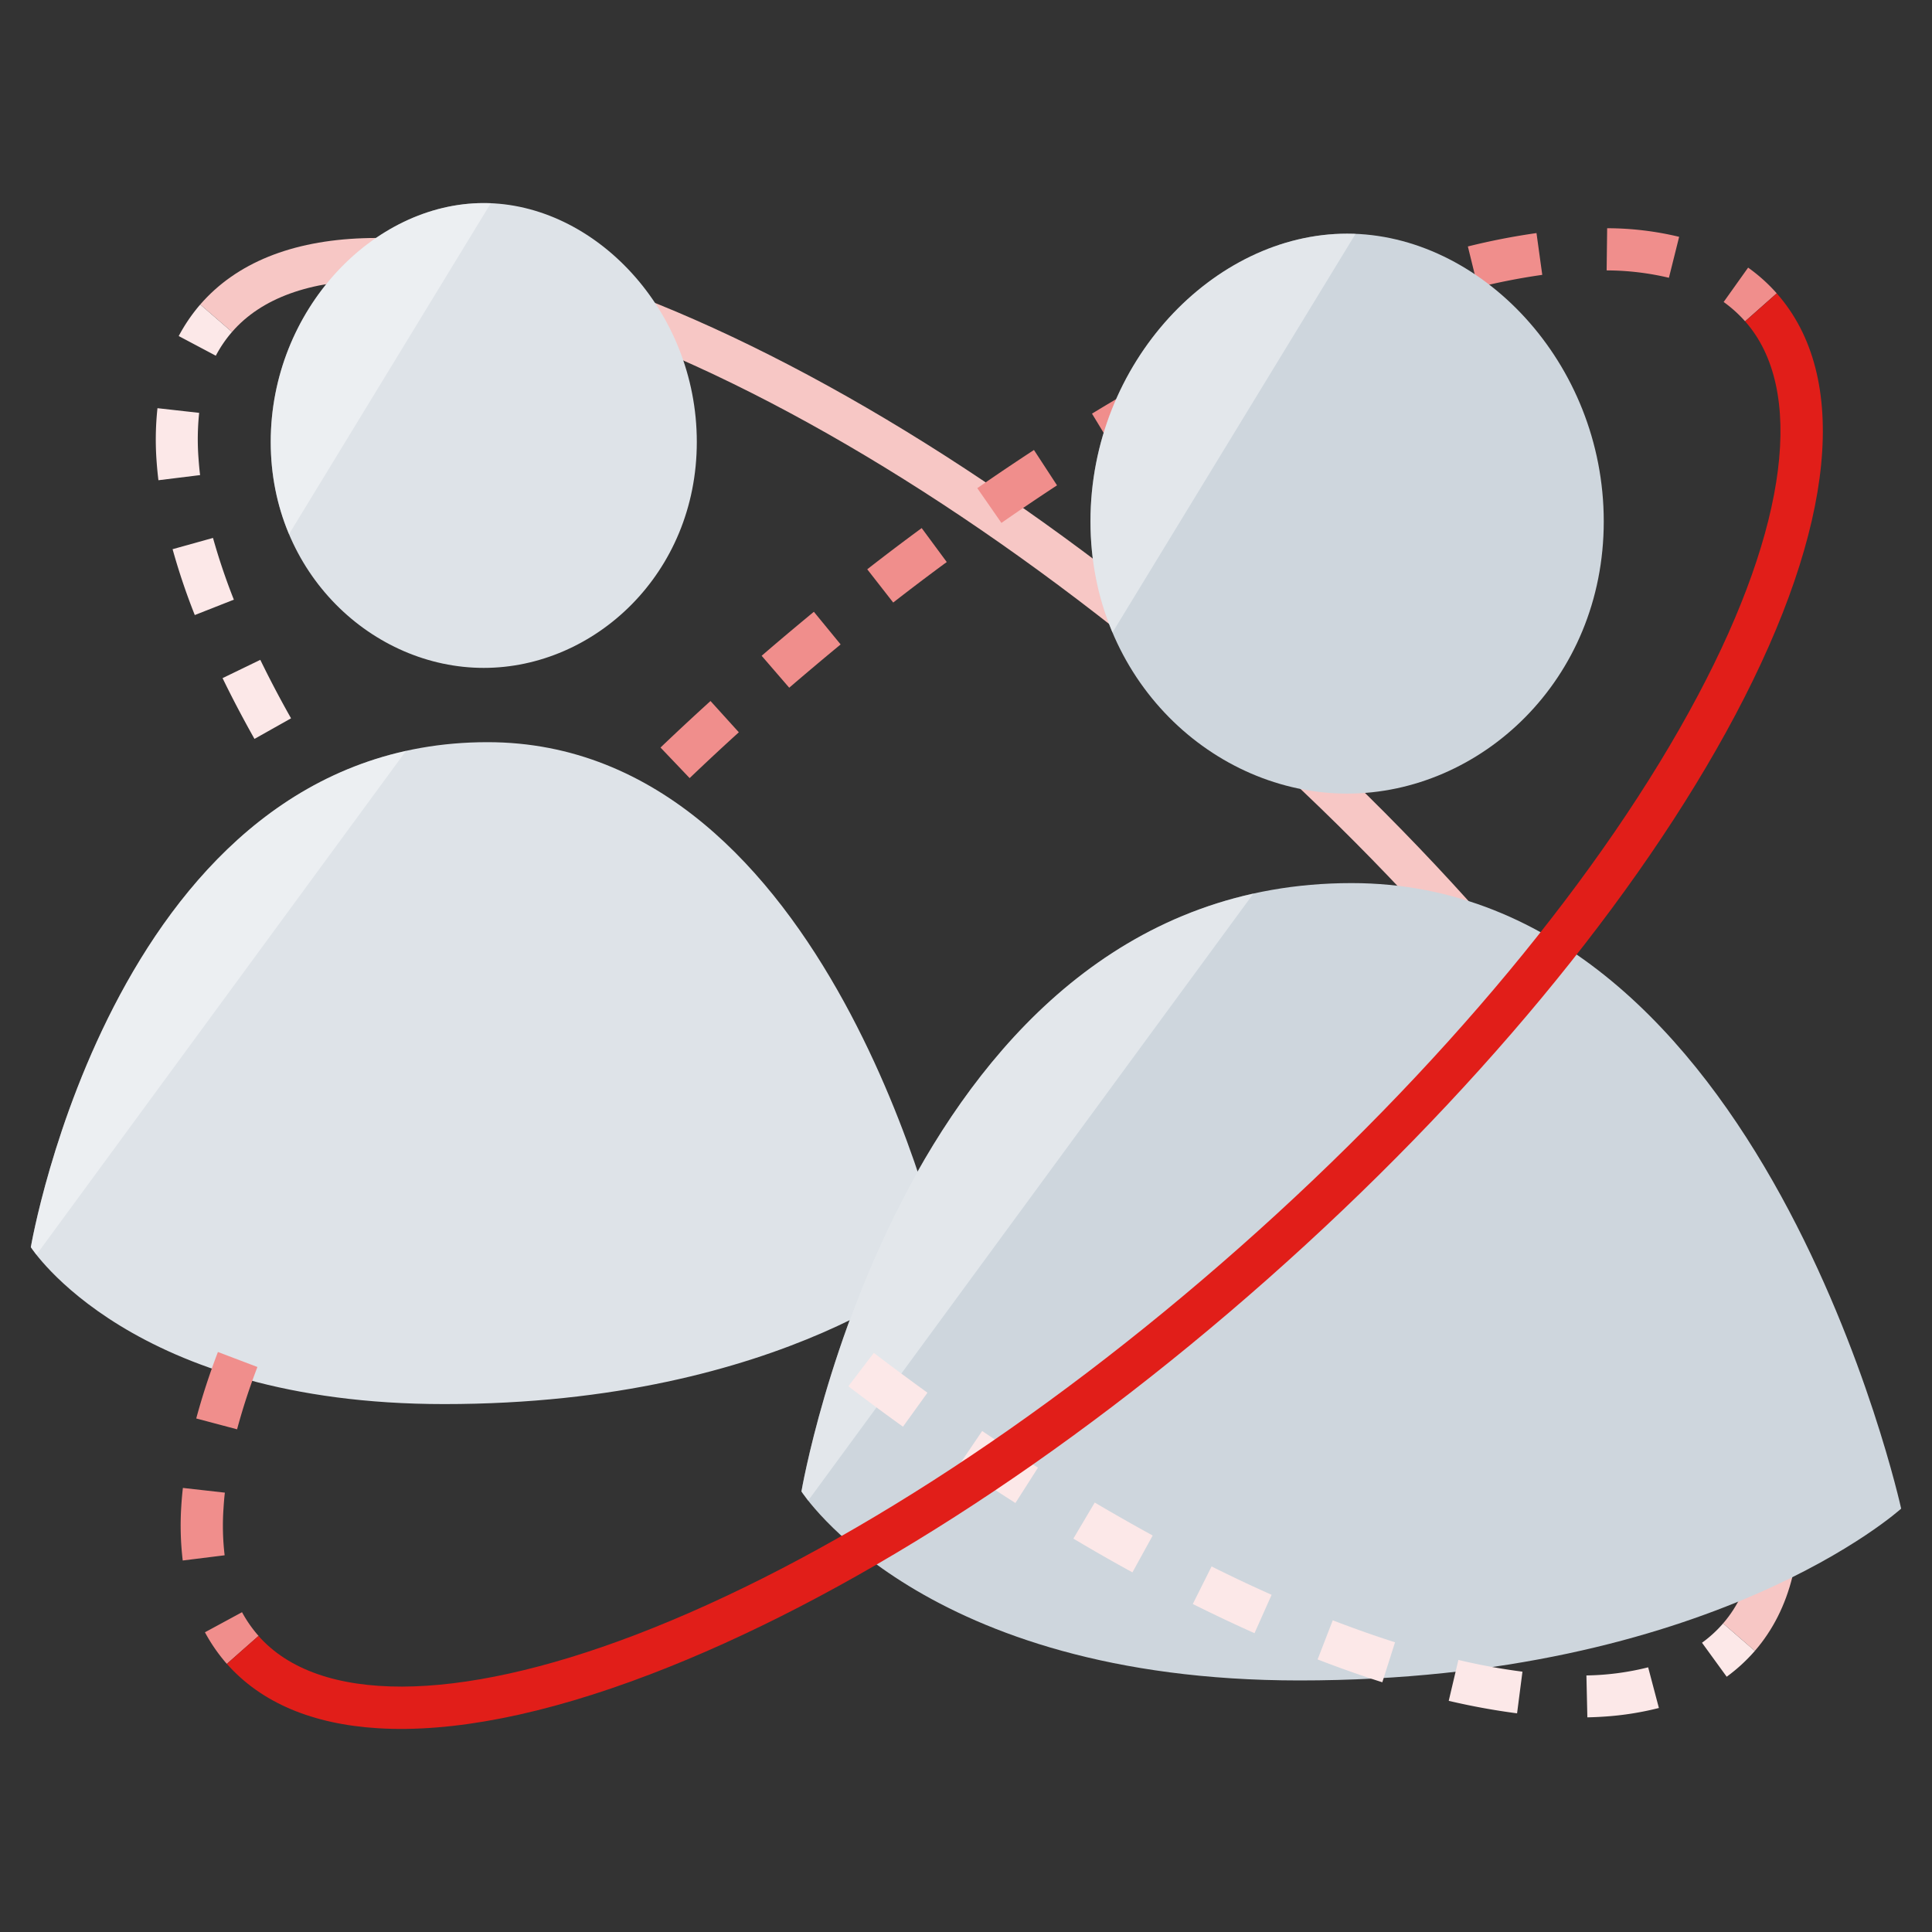 <svg xmlns="http://www.w3.org/2000/svg" xmlns:xlink="http://www.w3.org/1999/xlink" viewBox="0 0 150 150"><rect x="0" y="0" width="150" height="150" fill="#333333" stroke="none"/><defs><style>.cls-1{fill:#dee3e8;}.cls-2{fill:#ced6dd;}.cls-3{clip-path:url(#clip-path);}.cls-4{fill:#fff;opacity:0.42;}.cls-5{fill:#f7c7c5;}.cls-6{clip-path:url(#clip-path-2);}.cls-7{fill:#f08e8c;}.cls-8{clip-path:url(#clip-path-3);}.cls-9{fill:#fce8e8;}.cls-10{clip-path:url(#clip-path-4);}.cls-11{fill:#e11e19;}.cls-12{fill:none;}</style><clipPath id="clip-path"><path class="cls-1" d="M73.271,97.938s-12.182,11.075-38.785,11.075c-24.34,0-32.092-12.183-32.092-12.183S9.053,57.622,37.847,57.622C64.426,57.622,73.271,97.938,73.271,97.938Z"/></clipPath><clipPath id="clip-path-2"><path class="cls-1" d="M54.1,34.312c0,10.242-7.959,17.543-16.541,17.543s-16.54-7.3-16.54-17.543,7.959-18.546,16.54-18.546S54.1,24.069,54.1,34.312Z"/></clipPath><clipPath id="clip-path-3"><path class="cls-2" d="M147.606,117.129s-14.675,13.341-46.721,13.341c-29.322,0-38.661-14.675-38.661-14.675s8.022-47.232,42.709-47.232C136.951,68.563,147.606,117.129,147.606,117.129Z"/></clipPath><clipPath id="clip-path-4"><path class="cls-2" d="M124.515,40.482c0,12.339-9.587,21.133-19.925,21.133S84.664,52.821,84.664,40.482s9.588-22.341,19.926-22.341S124.515,28.144,124.515,40.482Z"/></clipPath></defs><title>zusammenarbeit</title><g id="Layer_2" data-name="Layer 2"><g id="Layer_1-2" data-name="Layer 1"><path class="cls-1" d="M73.271,97.938s-12.182,11.075-38.785,11.075c-24.34,0-32.092-12.183-32.092-12.183S9.053,57.622,37.847,57.622C64.426,57.622,73.271,97.938,73.271,97.938Z"/><g class="cls-3"><polygon class="cls-4" points="43.883 41.446 4.524 70.726 1.54 99.177 43.883 41.446"/></g><path class="cls-5" d="M136.245,128.177l-2.464-2.135c4.588-5.3,3.149-15.8-3.935-28.825-7.446-13.693-20.17-28.7-35.817-42.248s-32.314-24-46.924-29.411c-13.9-5.156-24.51-5.074-29.093.218l-2.465-2.135c5.607-6.467,17.213-6.877,32.685-1.137,14.977,5.544,31.994,16.2,47.932,30.005s28.912,29.125,36.544,43.15C140.593,110.153,141.851,121.7,136.245,128.177Z"/><path class="cls-1" d="M54.1,34.312c0,10.242-7.959,17.543-16.541,17.543s-16.54-7.3-16.54-17.543,7.959-18.546,16.54-18.546S54.1,24.069,54.1,34.312Z"/><g class="cls-6"><polygon class="cls-4" points="39.54 13.427 19.446 20.192 19.645 46.056 39.54 13.427"/></g><path class="cls-7" d="M17.611,129.183a13.3,13.3,0,0,1-1.7-2.453l2.88-1.559a9.954,9.954,0,0,0,1.283,1.839Z"/><path class="cls-7" d="M14.188,121.157a22.854,22.854,0,0,1-.112-4.229c.028-.46.069-.924.123-1.406l3.259.367c-.05.417-.081.834-.106,1.24a19.478,19.478,0,0,0,.089,3.623Zm4.219-10.186-3.171-.842a53.637,53.637,0,0,1,1.683-5.161l3.067,1.165A48.831,48.831,0,0,0,18.407,110.971ZM53.544,60.412l-2.262-2.373q1.9-1.815,3.881-3.613l2.2,2.429C56.061,58.033,54.791,59.219,53.544,60.412Zm7.731-7.018-2.141-2.479c1.347-1.163,2.7-2.3,4.055-3.416l2.078,2.535Q63.271,51.681,61.275,53.394Zm8.073-6.613L67.333,44.2c1.408-1.1,2.822-2.169,4.227-3.2l1.946,2.636Q71.427,45.162,69.348,46.781Zm8.4-6.186L75.876,37.9q2.214-1.535,4.4-2.963l1.791,2.745Q79.919,39.09,77.747,40.6Zm8.734-5.68-1.7-2.8q2.316-1.412,4.592-2.689l1.6,2.86Q88.739,33.542,86.481,34.915ZM95.55,29.83l-1.5-2.919c1.614-.824,3.225-1.611,4.8-2.329l1.368,2.977C98.689,28.262,97.121,29.022,95.55,29.83Zm9.423-4.315-1.215-3.045c1.707-.68,3.4-1.3,5.03-1.841l1.031,3.112C108.248,24.261,106.618,24.856,104.973,25.515Zm9.773-3.2-.781-3.18a52.525,52.525,0,0,1,5.328-1.039l.448,3.244A49.491,49.491,0,0,0,114.746,22.313Zm14.828-.748a21.128,21.128,0,0,0-4.835-.573l.04-3.274a23.99,23.99,0,0,1,5.589.667Z"/><path class="cls-7" d="M135.487,24.946a10.042,10.042,0,0,0-1.663-1.5l1.9-2.668a13.065,13.065,0,0,1,2.219,1.994Z"/><path class="cls-2" d="M147.606,117.129s-14.675,13.341-46.721,13.341c-29.322,0-38.661-14.675-38.661-14.675s8.022-47.232,42.709-47.232C136.951,68.563,147.606,117.129,147.606,117.129Z"/><g class="cls-8"><polygon class="cls-4" points="112.204 49.076 64.791 84.348 61.196 118.621 112.204 49.076"/></g><path class="cls-9" d="M134.06,130.181l-1.917-2.639a9.63,9.63,0,0,0,1.638-1.5l2.464,2.135A13.239,13.239,0,0,1,134.06,130.181Z"/><path class="cls-9" d="M124.642,133.27c-.456.033-.925.054-1.4.065l-.073-3.254a20.9,20.9,0,0,0,4.793-.63l.834,3.157A23.34,23.34,0,0,1,124.642,133.27Zm-6.857-.247a53.293,53.293,0,0,1-5.306-.971l.749-3.176a47.835,47.835,0,0,0,4.975.912Zm-10.462-2.412c-1.622-.515-3.308-1.109-5.024-1.773l1.176-3.038c1.654.637,3.28,1.212,4.835,1.708ZM97.4,126.8c-1.57-.7-3.179-1.463-4.791-2.265l1.458-2.916c1.564.781,3.136,1.526,4.662,2.2Zm-9.478-4.723c-1.513-.826-3.042-1.7-4.585-2.62l1.658-2.8q2.268,1.338,4.5,2.56Zm-9.085-5.383c-1.46-.931-2.936-1.9-4.408-2.9l1.827-2.693c1.452.98,2.891,1.931,4.333,2.847Zm-8.73-5.926q-2.12-1.52-4.24-3.139l1.976-2.591q2.09,1.593,4.166,3.091Zm-50.35-53.4c-.894-1.592-1.729-3.176-2.477-4.719l2.93-1.42c.72,1.479,1.52,3.007,2.388,4.541Zm-4.634-9.616A50.5,50.5,0,0,1,13.4,42.639l3.137-.874a49.078,49.078,0,0,0,1.619,4.793ZM12.3,37.285c-.059-.484-.105-.964-.139-1.432a22.894,22.894,0,0,1,.065-4.162l3.237.363a19.638,19.638,0,0,0-.048,3.566c.03.415.066.841.121,1.266Z"/><path class="cls-9" d="M16.756,27.618l-2.88-1.527a13.212,13.212,0,0,1,1.671-2.45l2.465,2.135A9.719,9.719,0,0,0,16.756,27.618Z"/><path class="cls-2" d="M124.515,40.482c0,12.339-9.587,21.133-19.925,21.133S84.664,52.821,84.664,40.482s9.588-22.341,19.926-22.341S124.515,28.144,124.515,40.482Z"/><g class="cls-10"><polygon class="cls-4" points="106.972 15.324 82.766 23.473 83.006 54.63 106.972 15.324"/></g><path class="cls-11" d="M29.343,134.18c-5.072-.311-9.06-1.976-11.731-5l2.457-2.167c4.665,5.276,15.334,5.243,29.268-.082,14.641-5.606,31.3-16.285,46.9-30.078s28.244-29.02,35.592-42.865c7-13.178,8.33-23.762,3.665-29.038l2.451-2.173c5.706,6.453,4.561,18.08-3.221,32.748-7.532,14.187-20.43,29.734-36.314,43.785S65.511,124.25,50.5,129.988C42.26,133.141,35.1,134.534,29.343,134.18Z"/><rect class="cls-12" width="150" height="150"/></g></g></svg>